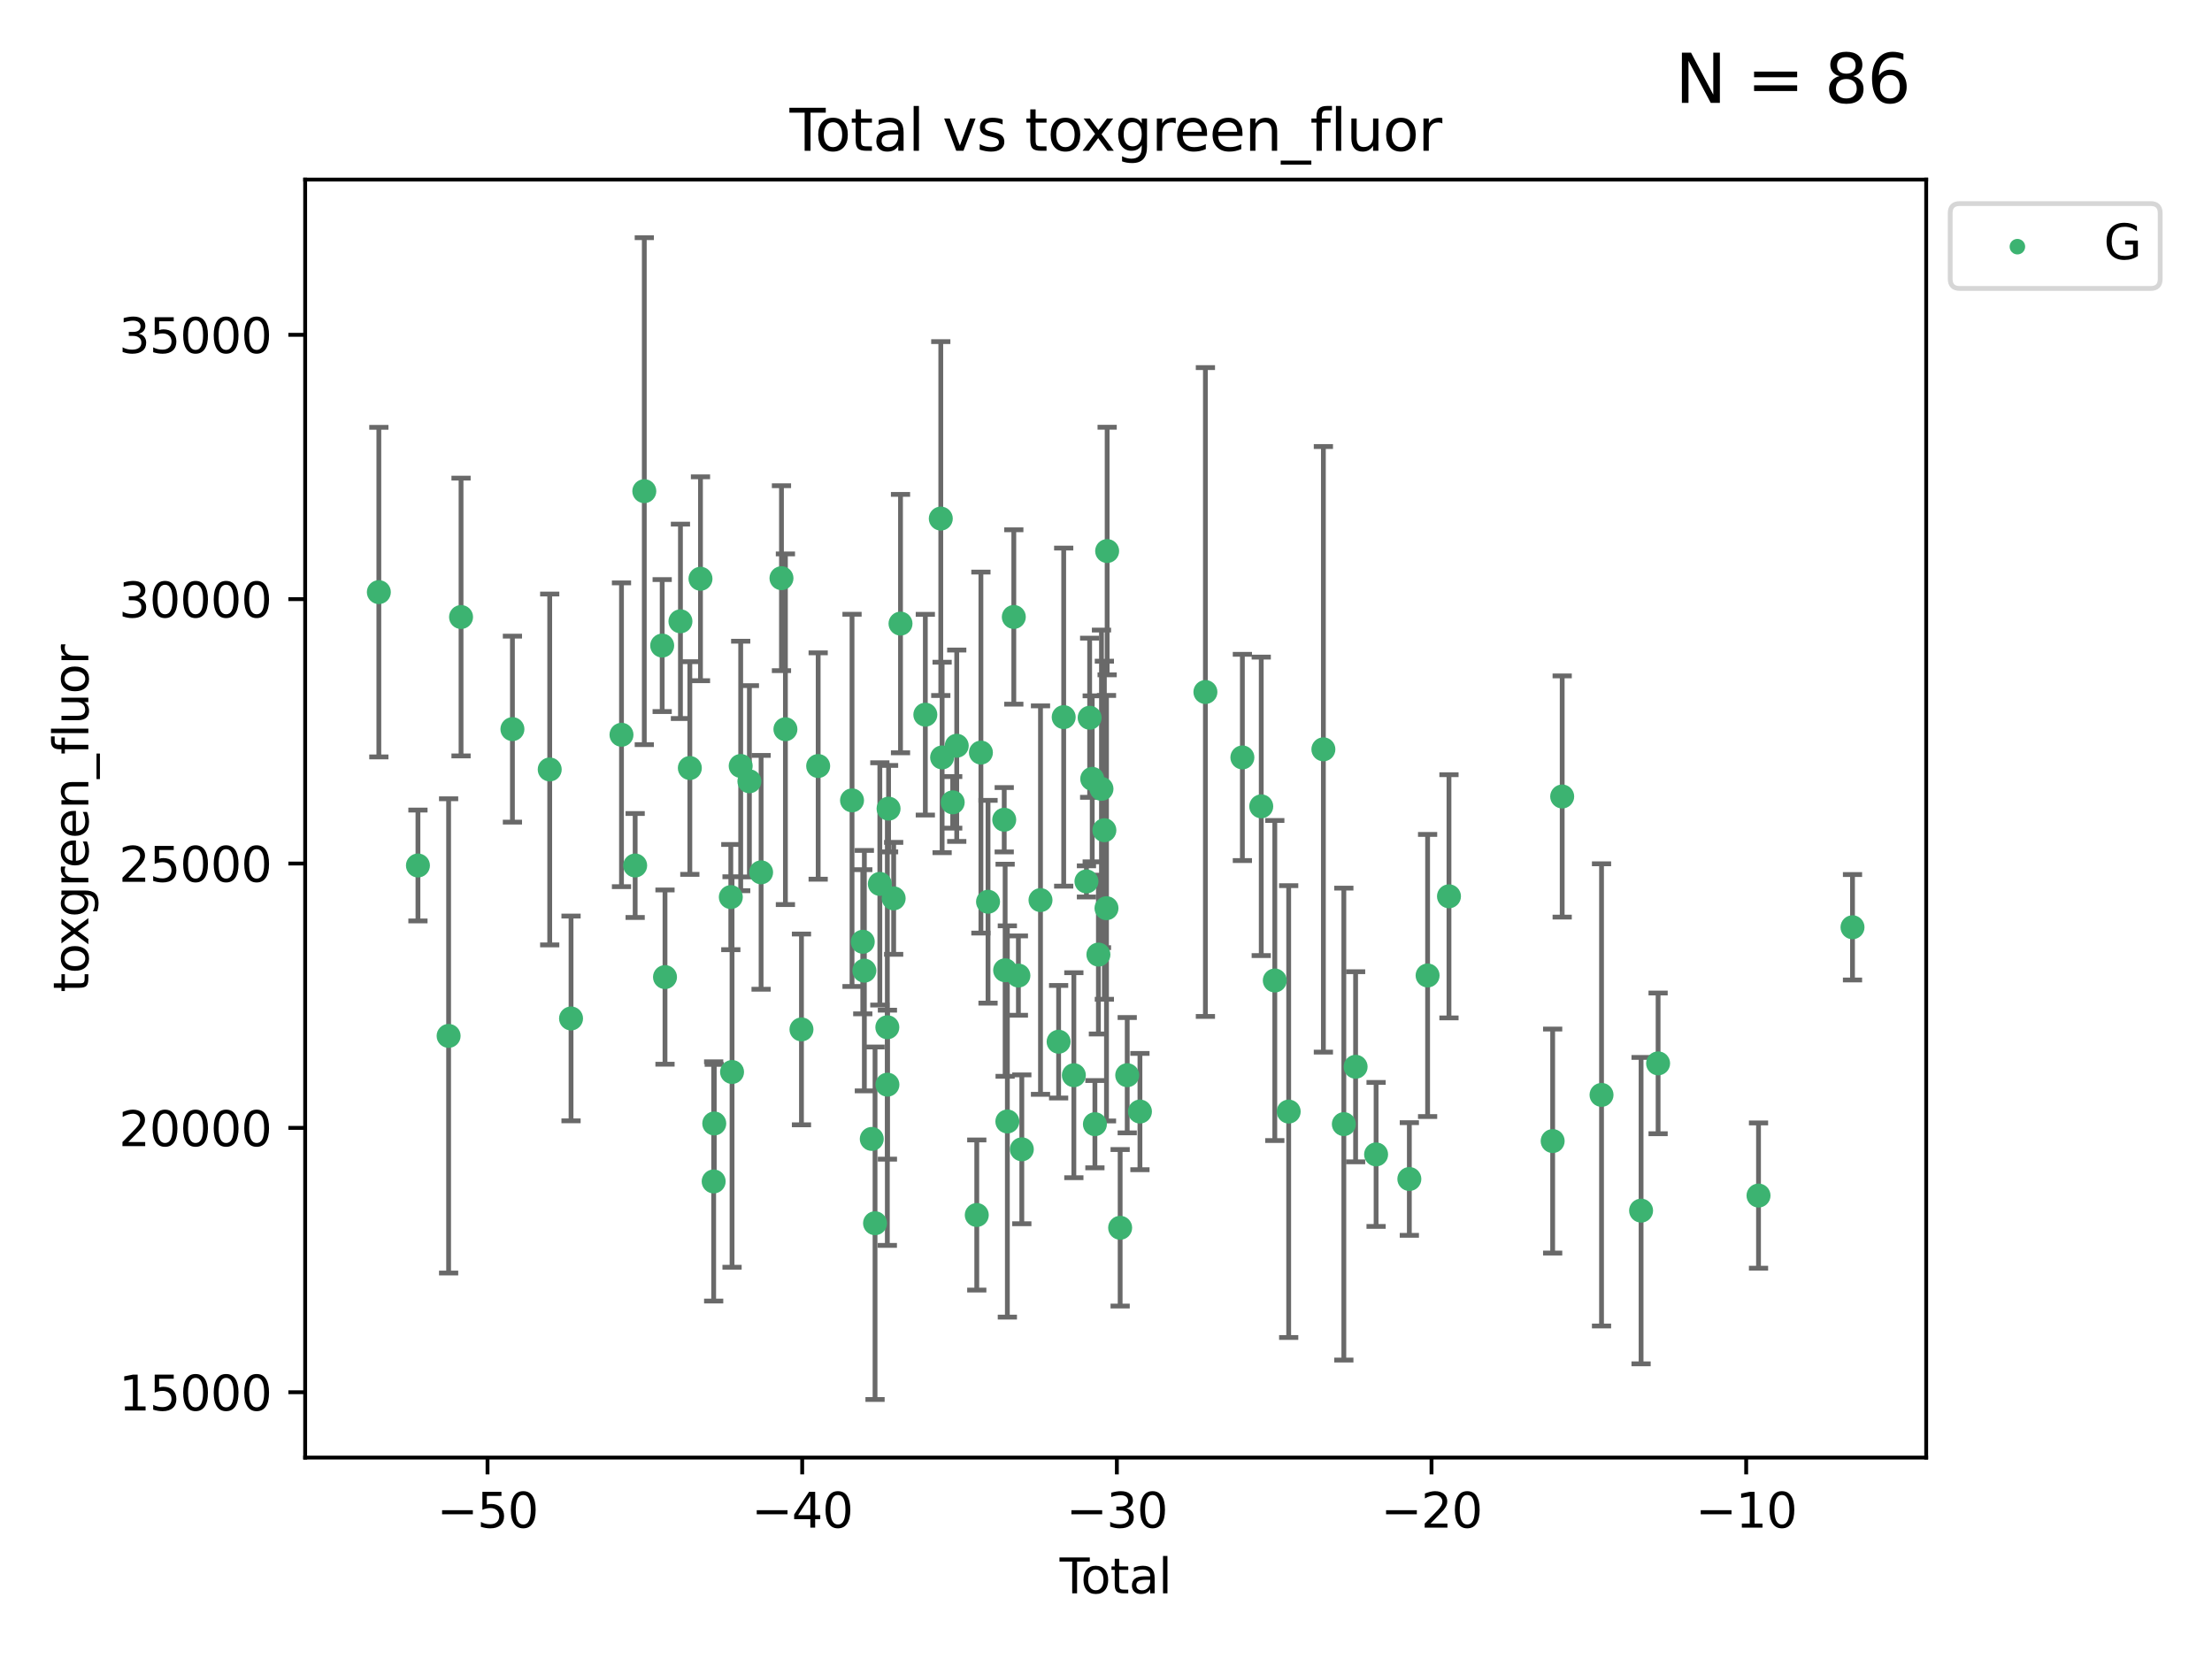 <?xml version="1.0" encoding="utf-8" standalone="no"?>
<!DOCTYPE svg PUBLIC "-//W3C//DTD SVG 1.1//EN"
  "http://www.w3.org/Graphics/SVG/1.1/DTD/svg11.dtd">
<svg xmlns:xlink="http://www.w3.org/1999/xlink" width="460.8pt" height="345.6pt" viewBox="0 0 460.8 345.6" xmlns="http://www.w3.org/2000/svg" version="1.1">
 <defs>
  <style type="text/css">*{stroke-linejoin: round; stroke-linecap: butt}</style>
 </defs>
 <g id="figure_1">
  <g id="patch_1">
   <path d="M 0 345.6 
L 460.8 345.6 
L 460.8 0 
L 0 0 
z
" style="fill: #ffffff"/>
  </g>
  <g id="axes_1">
   <g id="patch_2">
    <path d="M 63.571 303.64 
L 401.26 303.64 
L 401.26 37.411 
L 63.571 37.411 
z
" style="fill: #ffffff"/>
   </g>
   <g id="PathCollection_1">
    <defs>
     <path id="m3c86bcb65e" d="M 0 1.118 
C 0.297 1.118 0.581 1 0.791 0.791 
C 1 0.581 1.118 0.297 1.118 0 
C 1.118 -0.297 1 -0.581 0.791 -0.791 
C 0.581 -1 0.297 -1.118 0 -1.118 
C -0.297 -1.118 -0.581 -1 -0.791 -0.791 
C -1 -0.581 -1.118 -0.297 -1.118 0 
C -1.118 0.297 -1 0.581 -0.791 0.791 
C -0.581 1 -0.297 1.118 0 1.118 
z
" style="stroke: #3cb371"/>
    </defs>
    <g clip-path="url(#pc5cf24994a)">
     <use xlink:href="#m3c86bcb65e" x="78.921" y="123.35" style="fill: #3cb371; stroke: #3cb371"/>
     <use xlink:href="#m3c86bcb65e" x="87.065" y="180.296" style="fill: #3cb371; stroke: #3cb371"/>
     <use xlink:href="#m3c86bcb65e" x="93.455" y="215.796" style="fill: #3cb371; stroke: #3cb371"/>
     <use xlink:href="#m3c86bcb65e" x="96.045" y="128.535" style="fill: #3cb371; stroke: #3cb371"/>
     <use xlink:href="#m3c86bcb65e" x="106.747" y="151.889" style="fill: #3cb371; stroke: #3cb371"/>
     <use xlink:href="#m3c86bcb65e" x="114.516" y="160.294" style="fill: #3cb371; stroke: #3cb371"/>
     <use xlink:href="#m3c86bcb65e" x="118.958" y="212.162" style="fill: #3cb371; stroke: #3cb371"/>
     <use xlink:href="#m3c86bcb65e" x="129.468" y="153.064" style="fill: #3cb371; stroke: #3cb371"/>
     <use xlink:href="#m3c86bcb65e" x="132.316" y="180.299" style="fill: #3cb371; stroke: #3cb371"/>
     <use xlink:href="#m3c86bcb65e" x="134.219" y="102.317" style="fill: #3cb371; stroke: #3cb371"/>
     <use xlink:href="#m3c86bcb65e" x="137.945" y="134.484" style="fill: #3cb371; stroke: #3cb371"/>
     <use xlink:href="#m3c86bcb65e" x="138.532" y="203.545" style="fill: #3cb371; stroke: #3cb371"/>
     <use xlink:href="#m3c86bcb65e" x="141.749" y="129.432" style="fill: #3cb371; stroke: #3cb371"/>
     <use xlink:href="#m3c86bcb65e" x="143.706" y="159.992" style="fill: #3cb371; stroke: #3cb371"/>
     <use xlink:href="#m3c86bcb65e" x="145.924" y="120.567" style="fill: #3cb371; stroke: #3cb371"/>
     <use xlink:href="#m3c86bcb65e" x="148.671" y="246.113" style="fill: #3cb371; stroke: #3cb371"/>
     <use xlink:href="#m3c86bcb65e" x="148.792" y="234.04" style="fill: #3cb371; stroke: #3cb371"/>
     <use xlink:href="#m3c86bcb65e" x="152.242" y="186.879" style="fill: #3cb371; stroke: #3cb371"/>
     <use xlink:href="#m3c86bcb65e" x="152.499" y="223.316" style="fill: #3cb371; stroke: #3cb371"/>
     <use xlink:href="#m3c86bcb65e" x="154.301" y="159.564" style="fill: #3cb371; stroke: #3cb371"/>
     <use xlink:href="#m3c86bcb65e" x="156.114" y="162.757" style="fill: #3cb371; stroke: #3cb371"/>
     <use xlink:href="#m3c86bcb65e" x="158.551" y="181.722" style="fill: #3cb371; stroke: #3cb371"/>
     <use xlink:href="#m3c86bcb65e" x="162.795" y="120.447" style="fill: #3cb371; stroke: #3cb371"/>
     <use xlink:href="#m3c86bcb65e" x="163.617" y="151.911" style="fill: #3cb371; stroke: #3cb371"/>
     <use xlink:href="#m3c86bcb65e" x="166.961" y="214.445" style="fill: #3cb371; stroke: #3cb371"/>
     <use xlink:href="#m3c86bcb65e" x="170.44" y="159.576" style="fill: #3cb371; stroke: #3cb371"/>
     <use xlink:href="#m3c86bcb65e" x="177.494" y="166.732" style="fill: #3cb371; stroke: #3cb371"/>
     <use xlink:href="#m3c86bcb65e" x="179.731" y="196.185" style="fill: #3cb371; stroke: #3cb371"/>
     <use xlink:href="#m3c86bcb65e" x="180.062" y="202.206" style="fill: #3cb371; stroke: #3cb371"/>
     <use xlink:href="#m3c86bcb65e" x="181.607" y="237.257" style="fill: #3cb371; stroke: #3cb371"/>
     <use xlink:href="#m3c86bcb65e" x="182.287" y="254.822" style="fill: #3cb371; stroke: #3cb371"/>
     <use xlink:href="#m3c86bcb65e" x="183.287" y="184.134" style="fill: #3cb371; stroke: #3cb371"/>
     <use xlink:href="#m3c86bcb65e" x="184.849" y="214" style="fill: #3cb371; stroke: #3cb371"/>
     <use xlink:href="#m3c86bcb65e" x="184.866" y="225.956" style="fill: #3cb371; stroke: #3cb371"/>
     <use xlink:href="#m3c86bcb65e" x="185.106" y="168.459" style="fill: #3cb371; stroke: #3cb371"/>
     <use xlink:href="#m3c86bcb65e" x="186.165" y="187.145" style="fill: #3cb371; stroke: #3cb371"/>
     <use xlink:href="#m3c86bcb65e" x="187.593" y="129.907" style="fill: #3cb371; stroke: #3cb371"/>
     <use xlink:href="#m3c86bcb65e" x="192.764" y="148.882" style="fill: #3cb371; stroke: #3cb371"/>
     <use xlink:href="#m3c86bcb65e" x="195.983" y="108.028" style="fill: #3cb371; stroke: #3cb371"/>
     <use xlink:href="#m3c86bcb65e" x="196.26" y="157.788" style="fill: #3cb371; stroke: #3cb371"/>
     <use xlink:href="#m3c86bcb65e" x="198.465" y="167.144" style="fill: #3cb371; stroke: #3cb371"/>
     <use xlink:href="#m3c86bcb65e" x="199.306" y="155.35" style="fill: #3cb371; stroke: #3cb371"/>
     <use xlink:href="#m3c86bcb65e" x="203.479" y="253.107" style="fill: #3cb371; stroke: #3cb371"/>
     <use xlink:href="#m3c86bcb65e" x="204.342" y="156.775" style="fill: #3cb371; stroke: #3cb371"/>
     <use xlink:href="#m3c86bcb65e" x="205.825" y="187.85" style="fill: #3cb371; stroke: #3cb371"/>
     <use xlink:href="#m3c86bcb65e" x="209.199" y="170.764" style="fill: #3cb371; stroke: #3cb371"/>
     <use xlink:href="#m3c86bcb65e" x="209.388" y="202.125" style="fill: #3cb371; stroke: #3cb371"/>
     <use xlink:href="#m3c86bcb65e" x="209.851" y="233.624" style="fill: #3cb371; stroke: #3cb371"/>
     <use xlink:href="#m3c86bcb65e" x="211.195" y="128.523" style="fill: #3cb371; stroke: #3cb371"/>
     <use xlink:href="#m3c86bcb65e" x="212.15" y="203.228" style="fill: #3cb371; stroke: #3cb371"/>
     <use xlink:href="#m3c86bcb65e" x="212.864" y="239.421" style="fill: #3cb371; stroke: #3cb371"/>
     <use xlink:href="#m3c86bcb65e" x="216.755" y="187.506" style="fill: #3cb371; stroke: #3cb371"/>
     <use xlink:href="#m3c86bcb65e" x="220.531" y="217.011" style="fill: #3cb371; stroke: #3cb371"/>
     <use xlink:href="#m3c86bcb65e" x="221.588" y="149.39" style="fill: #3cb371; stroke: #3cb371"/>
     <use xlink:href="#m3c86bcb65e" x="223.704" y="223.987" style="fill: #3cb371; stroke: #3cb371"/>
     <use xlink:href="#m3c86bcb65e" x="226.327" y="183.616" style="fill: #3cb371; stroke: #3cb371"/>
     <use xlink:href="#m3c86bcb65e" x="226.995" y="149.518" style="fill: #3cb371; stroke: #3cb371"/>
     <use xlink:href="#m3c86bcb65e" x="227.53" y="162.247" style="fill: #3cb371; stroke: #3cb371"/>
     <use xlink:href="#m3c86bcb65e" x="228.089" y="234.188" style="fill: #3cb371; stroke: #3cb371"/>
     <use xlink:href="#m3c86bcb65e" x="228.818" y="198.857" style="fill: #3cb371; stroke: #3cb371"/>
     <use xlink:href="#m3c86bcb65e" x="229.457" y="164.334" style="fill: #3cb371; stroke: #3cb371"/>
     <use xlink:href="#m3c86bcb65e" x="230.06" y="172.949" style="fill: #3cb371; stroke: #3cb371"/>
     <use xlink:href="#m3c86bcb65e" x="230.502" y="189.194" style="fill: #3cb371; stroke: #3cb371"/>
     <use xlink:href="#m3c86bcb65e" x="230.639" y="114.792" style="fill: #3cb371; stroke: #3cb371"/>
     <use xlink:href="#m3c86bcb65e" x="233.347" y="255.771" style="fill: #3cb371; stroke: #3cb371"/>
     <use xlink:href="#m3c86bcb65e" x="234.821" y="223.984" style="fill: #3cb371; stroke: #3cb371"/>
     <use xlink:href="#m3c86bcb65e" x="237.471" y="231.556" style="fill: #3cb371; stroke: #3cb371"/>
     <use xlink:href="#m3c86bcb65e" x="251.108" y="144.16" style="fill: #3cb371; stroke: #3cb371"/>
     <use xlink:href="#m3c86bcb65e" x="258.81" y="157.787" style="fill: #3cb371; stroke: #3cb371"/>
     <use xlink:href="#m3c86bcb65e" x="262.74" y="167.977" style="fill: #3cb371; stroke: #3cb371"/>
     <use xlink:href="#m3c86bcb65e" x="265.564" y="204.255" style="fill: #3cb371; stroke: #3cb371"/>
     <use xlink:href="#m3c86bcb65e" x="268.458" y="231.562" style="fill: #3cb371; stroke: #3cb371"/>
     <use xlink:href="#m3c86bcb65e" x="275.685" y="156.098" style="fill: #3cb371; stroke: #3cb371"/>
     <use xlink:href="#m3c86bcb65e" x="279.946" y="234.172" style="fill: #3cb371; stroke: #3cb371"/>
     <use xlink:href="#m3c86bcb65e" x="282.398" y="222.227" style="fill: #3cb371; stroke: #3cb371"/>
     <use xlink:href="#m3c86bcb65e" x="286.665" y="240.487" style="fill: #3cb371; stroke: #3cb371"/>
     <use xlink:href="#m3c86bcb65e" x="293.592" y="245.607" style="fill: #3cb371; stroke: #3cb371"/>
     <use xlink:href="#m3c86bcb65e" x="297.396" y="203.208" style="fill: #3cb371; stroke: #3cb371"/>
     <use xlink:href="#m3c86bcb65e" x="301.848" y="186.717" style="fill: #3cb371; stroke: #3cb371"/>
     <use xlink:href="#m3c86bcb65e" x="323.448" y="237.703" style="fill: #3cb371; stroke: #3cb371"/>
     <use xlink:href="#m3c86bcb65e" x="325.432" y="165.925" style="fill: #3cb371; stroke: #3cb371"/>
     <use xlink:href="#m3c86bcb65e" x="333.628" y="228.086" style="fill: #3cb371; stroke: #3cb371"/>
     <use xlink:href="#m3c86bcb65e" x="341.867" y="252.196" style="fill: #3cb371; stroke: #3cb371"/>
     <use xlink:href="#m3c86bcb65e" x="345.413" y="221.519" style="fill: #3cb371; stroke: #3cb371"/>
     <use xlink:href="#m3c86bcb65e" x="366.331" y="249.056" style="fill: #3cb371; stroke: #3cb371"/>
     <use xlink:href="#m3c86bcb65e" x="385.911" y="193.165" style="fill: #3cb371; stroke: #3cb371"/>
    </g>
   </g>
   <g id="matplotlib.axis_1">
    <g id="xtick_1">
     <g id="line2d_1">
      <defs>
       <path id="md0e4be8c1a" d="M 0 0 
L 0 3.5 
" style="stroke: #000000; stroke-width: 0.8"/>
      </defs>
      <g>
       <use xlink:href="#md0e4be8c1a" x="101.562" y="303.64" style="stroke: #000000; stroke-width: 0.8"/>
      </g>
     </g>
     <g id="text_1">
      <!-- −50 -->
      <g transform="translate(91.009 318.238)scale(0.1 -0.1)">
       <defs>
        <path id="DejaVuSans-2212" d="M 678 2272 
L 4684 2272 
L 4684 1741 
L 678 1741 
L 678 2272 
z
" transform="scale(0.016)"/>
        <path id="DejaVuSans-35" d="M 691 4666 
L 3169 4666 
L 3169 4134 
L 1269 4134 
L 1269 2991 
Q 1406 3038 1543 3061 
Q 1681 3084 1819 3084 
Q 2600 3084 3056 2656 
Q 3513 2228 3513 1497 
Q 3513 744 3044 326 
Q 2575 -91 1722 -91 
Q 1428 -91 1123 -41 
Q 819 9 494 109 
L 494 744 
Q 775 591 1075 516 
Q 1375 441 1709 441 
Q 2250 441 2565 725 
Q 2881 1009 2881 1497 
Q 2881 1984 2565 2268 
Q 2250 2553 1709 2553 
Q 1456 2553 1204 2497 
Q 953 2441 691 2322 
L 691 4666 
z
" transform="scale(0.016)"/>
        <path id="DejaVuSans-30" d="M 2034 4250 
Q 1547 4250 1301 3770 
Q 1056 3291 1056 2328 
Q 1056 1369 1301 889 
Q 1547 409 2034 409 
Q 2525 409 2770 889 
Q 3016 1369 3016 2328 
Q 3016 3291 2770 3770 
Q 2525 4250 2034 4250 
z
M 2034 4750 
Q 2819 4750 3233 4129 
Q 3647 3509 3647 2328 
Q 3647 1150 3233 529 
Q 2819 -91 2034 -91 
Q 1250 -91 836 529 
Q 422 1150 422 2328 
Q 422 3509 836 4129 
Q 1250 4750 2034 4750 
z
" transform="scale(0.016)"/>
       </defs>
       <use xlink:href="#DejaVuSans-2212"/>
       <use xlink:href="#DejaVuSans-35" x="83.789"/>
       <use xlink:href="#DejaVuSans-30" x="147.412"/>
      </g>
     </g>
    </g>
    <g id="xtick_2">
     <g id="line2d_2">
      <g>
       <use xlink:href="#md0e4be8c1a" x="167.112" y="303.64" style="stroke: #000000; stroke-width: 0.8"/>
      </g>
     </g>
     <g id="text_2">
      <!-- −40 -->
      <g transform="translate(156.559 318.238)scale(0.1 -0.1)">
       <defs>
        <path id="DejaVuSans-34" d="M 2419 4116 
L 825 1625 
L 2419 1625 
L 2419 4116 
z
M 2253 4666 
L 3047 4666 
L 3047 1625 
L 3713 1625 
L 3713 1100 
L 3047 1100 
L 3047 0 
L 2419 0 
L 2419 1100 
L 313 1100 
L 313 1709 
L 2253 4666 
z
" transform="scale(0.016)"/>
       </defs>
       <use xlink:href="#DejaVuSans-2212"/>
       <use xlink:href="#DejaVuSans-34" x="83.789"/>
       <use xlink:href="#DejaVuSans-30" x="147.412"/>
      </g>
     </g>
    </g>
    <g id="xtick_3">
     <g id="line2d_3">
      <g>
       <use xlink:href="#md0e4be8c1a" x="232.662" y="303.64" style="stroke: #000000; stroke-width: 0.8"/>
      </g>
     </g>
     <g id="text_3">
      <!-- −30 -->
      <g transform="translate(222.109 318.238)scale(0.1 -0.1)">
       <defs>
        <path id="DejaVuSans-33" d="M 2597 2516 
Q 3050 2419 3304 2112 
Q 3559 1806 3559 1356 
Q 3559 666 3084 287 
Q 2609 -91 1734 -91 
Q 1441 -91 1130 -33 
Q 819 25 488 141 
L 488 750 
Q 750 597 1062 519 
Q 1375 441 1716 441 
Q 2309 441 2620 675 
Q 2931 909 2931 1356 
Q 2931 1769 2642 2001 
Q 2353 2234 1838 2234 
L 1294 2234 
L 1294 2753 
L 1863 2753 
Q 2328 2753 2575 2939 
Q 2822 3125 2822 3475 
Q 2822 3834 2567 4026 
Q 2313 4219 1838 4219 
Q 1578 4219 1281 4162 
Q 984 4106 628 3988 
L 628 4550 
Q 988 4650 1302 4700 
Q 1616 4750 1894 4750 
Q 2613 4750 3031 4423 
Q 3450 4097 3450 3541 
Q 3450 3153 3228 2886 
Q 3006 2619 2597 2516 
z
" transform="scale(0.016)"/>
       </defs>
       <use xlink:href="#DejaVuSans-2212"/>
       <use xlink:href="#DejaVuSans-33" x="83.789"/>
       <use xlink:href="#DejaVuSans-30" x="147.412"/>
      </g>
     </g>
    </g>
    <g id="xtick_4">
     <g id="line2d_4">
      <g>
       <use xlink:href="#md0e4be8c1a" x="298.212" y="303.64" style="stroke: #000000; stroke-width: 0.8"/>
      </g>
     </g>
     <g id="text_4">
      <!-- −20 -->
      <g transform="translate(287.659 318.238)scale(0.1 -0.1)">
       <defs>
        <path id="DejaVuSans-32" d="M 1228 531 
L 3431 531 
L 3431 0 
L 469 0 
L 469 531 
Q 828 903 1448 1529 
Q 2069 2156 2228 2338 
Q 2531 2678 2651 2914 
Q 2772 3150 2772 3378 
Q 2772 3750 2511 3984 
Q 2250 4219 1831 4219 
Q 1534 4219 1204 4116 
Q 875 4013 500 3803 
L 500 4441 
Q 881 4594 1212 4672 
Q 1544 4750 1819 4750 
Q 2544 4750 2975 4387 
Q 3406 4025 3406 3419 
Q 3406 3131 3298 2873 
Q 3191 2616 2906 2266 
Q 2828 2175 2409 1742 
Q 1991 1309 1228 531 
z
" transform="scale(0.016)"/>
       </defs>
       <use xlink:href="#DejaVuSans-2212"/>
       <use xlink:href="#DejaVuSans-32" x="83.789"/>
       <use xlink:href="#DejaVuSans-30" x="147.412"/>
      </g>
     </g>
    </g>
    <g id="xtick_5">
     <g id="line2d_5">
      <g>
       <use xlink:href="#md0e4be8c1a" x="363.761" y="303.64" style="stroke: #000000; stroke-width: 0.8"/>
      </g>
     </g>
     <g id="text_5">
      <!-- −10 -->
      <g transform="translate(353.209 318.238)scale(0.1 -0.1)">
       <defs>
        <path id="DejaVuSans-31" d="M 794 531 
L 1825 531 
L 1825 4091 
L 703 3866 
L 703 4441 
L 1819 4666 
L 2450 4666 
L 2450 531 
L 3481 531 
L 3481 0 
L 794 0 
L 794 531 
z
" transform="scale(0.016)"/>
       </defs>
       <use xlink:href="#DejaVuSans-2212"/>
       <use xlink:href="#DejaVuSans-31" x="83.789"/>
       <use xlink:href="#DejaVuSans-30" x="147.412"/>
      </g>
     </g>
    </g>
    <g id="text_6">
     <!-- Total -->
     <g transform="translate(220.739 331.917)scale(0.1 -0.1)">
      <defs>
       <path id="DejaVuSans-54" d="M -19 4666 
L 3928 4666 
L 3928 4134 
L 2272 4134 
L 2272 0 
L 1638 0 
L 1638 4134 
L -19 4134 
L -19 4666 
z
" transform="scale(0.016)"/>
       <path id="DejaVuSans-6f" d="M 1959 3097 
Q 1497 3097 1228 2736 
Q 959 2375 959 1747 
Q 959 1119 1226 758 
Q 1494 397 1959 397 
Q 2419 397 2687 759 
Q 2956 1122 2956 1747 
Q 2956 2369 2687 2733 
Q 2419 3097 1959 3097 
z
M 1959 3584 
Q 2709 3584 3137 3096 
Q 3566 2609 3566 1747 
Q 3566 888 3137 398 
Q 2709 -91 1959 -91 
Q 1206 -91 779 398 
Q 353 888 353 1747 
Q 353 2609 779 3096 
Q 1206 3584 1959 3584 
z
" transform="scale(0.016)"/>
       <path id="DejaVuSans-74" d="M 1172 4494 
L 1172 3500 
L 2356 3500 
L 2356 3053 
L 1172 3053 
L 1172 1153 
Q 1172 725 1289 603 
Q 1406 481 1766 481 
L 2356 481 
L 2356 0 
L 1766 0 
Q 1100 0 847 248 
Q 594 497 594 1153 
L 594 3053 
L 172 3053 
L 172 3500 
L 594 3500 
L 594 4494 
L 1172 4494 
z
" transform="scale(0.016)"/>
       <path id="DejaVuSans-61" d="M 2194 1759 
Q 1497 1759 1228 1600 
Q 959 1441 959 1056 
Q 959 750 1161 570 
Q 1363 391 1709 391 
Q 2188 391 2477 730 
Q 2766 1069 2766 1631 
L 2766 1759 
L 2194 1759 
z
M 3341 1997 
L 3341 0 
L 2766 0 
L 2766 531 
Q 2569 213 2275 61 
Q 1981 -91 1556 -91 
Q 1019 -91 701 211 
Q 384 513 384 1019 
Q 384 1609 779 1909 
Q 1175 2209 1959 2209 
L 2766 2209 
L 2766 2266 
Q 2766 2663 2505 2880 
Q 2244 3097 1772 3097 
Q 1472 3097 1187 3025 
Q 903 2953 641 2809 
L 641 3341 
Q 956 3463 1253 3523 
Q 1550 3584 1831 3584 
Q 2591 3584 2966 3190 
Q 3341 2797 3341 1997 
z
" transform="scale(0.016)"/>
       <path id="DejaVuSans-6c" d="M 603 4863 
L 1178 4863 
L 1178 0 
L 603 0 
L 603 4863 
z
" transform="scale(0.016)"/>
      </defs>
      <use xlink:href="#DejaVuSans-54"/>
      <use xlink:href="#DejaVuSans-6f" x="44.084"/>
      <use xlink:href="#DejaVuSans-74" x="105.266"/>
      <use xlink:href="#DejaVuSans-61" x="144.475"/>
      <use xlink:href="#DejaVuSans-6c" x="205.754"/>
     </g>
    </g>
   </g>
   <g id="matplotlib.axis_2">
    <g id="ytick_1">
     <g id="line2d_6">
      <defs>
       <path id="m75d8e9e70e" d="M 0 0 
L -3.5 0 
" style="stroke: #000000; stroke-width: 0.8"/>
      </defs>
      <g>
       <use xlink:href="#m75d8e9e70e" x="63.571" y="290.031" style="stroke: #000000; stroke-width: 0.8"/>
      </g>
     </g>
     <g id="text_7">
      <!-- 15000 -->
      <g transform="translate(24.759 293.831)scale(0.1 -0.1)">
       <use xlink:href="#DejaVuSans-31"/>
       <use xlink:href="#DejaVuSans-35" x="63.623"/>
       <use xlink:href="#DejaVuSans-30" x="127.246"/>
       <use xlink:href="#DejaVuSans-30" x="190.869"/>
       <use xlink:href="#DejaVuSans-30" x="254.492"/>
      </g>
     </g>
    </g>
    <g id="ytick_2">
     <g id="line2d_7">
      <g>
       <use xlink:href="#m75d8e9e70e" x="63.571" y="234.96" style="stroke: #000000; stroke-width: 0.8"/>
      </g>
     </g>
     <g id="text_8">
      <!-- 20000 -->
      <g transform="translate(24.759 238.76)scale(0.1 -0.1)">
       <use xlink:href="#DejaVuSans-32"/>
       <use xlink:href="#DejaVuSans-30" x="63.623"/>
       <use xlink:href="#DejaVuSans-30" x="127.246"/>
       <use xlink:href="#DejaVuSans-30" x="190.869"/>
       <use xlink:href="#DejaVuSans-30" x="254.492"/>
      </g>
     </g>
    </g>
    <g id="ytick_3">
     <g id="line2d_8">
      <g>
       <use xlink:href="#m75d8e9e70e" x="63.571" y="179.889" style="stroke: #000000; stroke-width: 0.8"/>
      </g>
     </g>
     <g id="text_9">
      <!-- 25000 -->
      <g transform="translate(24.759 183.688)scale(0.1 -0.1)">
       <use xlink:href="#DejaVuSans-32"/>
       <use xlink:href="#DejaVuSans-35" x="63.623"/>
       <use xlink:href="#DejaVuSans-30" x="127.246"/>
       <use xlink:href="#DejaVuSans-30" x="190.869"/>
       <use xlink:href="#DejaVuSans-30" x="254.492"/>
      </g>
     </g>
    </g>
    <g id="ytick_4">
     <g id="line2d_9">
      <g>
       <use xlink:href="#m75d8e9e70e" x="63.571" y="124.818" style="stroke: #000000; stroke-width: 0.8"/>
      </g>
     </g>
     <g id="text_10">
      <!-- 30000 -->
      <g transform="translate(24.759 128.617)scale(0.1 -0.1)">
       <use xlink:href="#DejaVuSans-33"/>
       <use xlink:href="#DejaVuSans-30" x="63.623"/>
       <use xlink:href="#DejaVuSans-30" x="127.246"/>
       <use xlink:href="#DejaVuSans-30" x="190.869"/>
       <use xlink:href="#DejaVuSans-30" x="254.492"/>
      </g>
     </g>
    </g>
    <g id="ytick_5">
     <g id="line2d_10">
      <g>
       <use xlink:href="#m75d8e9e70e" x="63.571" y="69.747" style="stroke: #000000; stroke-width: 0.8"/>
      </g>
     </g>
     <g id="text_11">
      <!-- 35000 -->
      <g transform="translate(24.759 73.546)scale(0.1 -0.1)">
       <use xlink:href="#DejaVuSans-33"/>
       <use xlink:href="#DejaVuSans-35" x="63.623"/>
       <use xlink:href="#DejaVuSans-30" x="127.246"/>
       <use xlink:href="#DejaVuSans-30" x="190.869"/>
       <use xlink:href="#DejaVuSans-30" x="254.492"/>
      </g>
     </g>
    </g>
    <g id="text_12">
     <!-- toxgreen_fluor -->
     <g transform="translate(18.401 206.72)rotate(-90)scale(0.1 -0.1)">
      <defs>
       <path id="DejaVuSans-78" d="M 3513 3500 
L 2247 1797 
L 3578 0 
L 2900 0 
L 1881 1375 
L 863 0 
L 184 0 
L 1544 1831 
L 300 3500 
L 978 3500 
L 1906 2253 
L 2834 3500 
L 3513 3500 
z
" transform="scale(0.016)"/>
       <path id="DejaVuSans-67" d="M 2906 1791 
Q 2906 2416 2648 2759 
Q 2391 3103 1925 3103 
Q 1463 3103 1205 2759 
Q 947 2416 947 1791 
Q 947 1169 1205 825 
Q 1463 481 1925 481 
Q 2391 481 2648 825 
Q 2906 1169 2906 1791 
z
M 3481 434 
Q 3481 -459 3084 -895 
Q 2688 -1331 1869 -1331 
Q 1566 -1331 1297 -1286 
Q 1028 -1241 775 -1147 
L 775 -588 
Q 1028 -725 1275 -790 
Q 1522 -856 1778 -856 
Q 2344 -856 2625 -561 
Q 2906 -266 2906 331 
L 2906 616 
Q 2728 306 2450 153 
Q 2172 0 1784 0 
Q 1141 0 747 490 
Q 353 981 353 1791 
Q 353 2603 747 3093 
Q 1141 3584 1784 3584 
Q 2172 3584 2450 3431 
Q 2728 3278 2906 2969 
L 2906 3500 
L 3481 3500 
L 3481 434 
z
" transform="scale(0.016)"/>
       <path id="DejaVuSans-72" d="M 2631 2963 
Q 2534 3019 2420 3045 
Q 2306 3072 2169 3072 
Q 1681 3072 1420 2755 
Q 1159 2438 1159 1844 
L 1159 0 
L 581 0 
L 581 3500 
L 1159 3500 
L 1159 2956 
Q 1341 3275 1631 3429 
Q 1922 3584 2338 3584 
Q 2397 3584 2469 3576 
Q 2541 3569 2628 3553 
L 2631 2963 
z
" transform="scale(0.016)"/>
       <path id="DejaVuSans-65" d="M 3597 1894 
L 3597 1613 
L 953 1613 
Q 991 1019 1311 708 
Q 1631 397 2203 397 
Q 2534 397 2845 478 
Q 3156 559 3463 722 
L 3463 178 
Q 3153 47 2828 -22 
Q 2503 -91 2169 -91 
Q 1331 -91 842 396 
Q 353 884 353 1716 
Q 353 2575 817 3079 
Q 1281 3584 2069 3584 
Q 2775 3584 3186 3129 
Q 3597 2675 3597 1894 
z
M 3022 2063 
Q 3016 2534 2758 2815 
Q 2500 3097 2075 3097 
Q 1594 3097 1305 2825 
Q 1016 2553 972 2059 
L 3022 2063 
z
" transform="scale(0.016)"/>
       <path id="DejaVuSans-6e" d="M 3513 2113 
L 3513 0 
L 2938 0 
L 2938 2094 
Q 2938 2591 2744 2837 
Q 2550 3084 2163 3084 
Q 1697 3084 1428 2787 
Q 1159 2491 1159 1978 
L 1159 0 
L 581 0 
L 581 3500 
L 1159 3500 
L 1159 2956 
Q 1366 3272 1645 3428 
Q 1925 3584 2291 3584 
Q 2894 3584 3203 3211 
Q 3513 2838 3513 2113 
z
" transform="scale(0.016)"/>
       <path id="DejaVuSans-5f" d="M 3263 -1063 
L 3263 -1509 
L -63 -1509 
L -63 -1063 
L 3263 -1063 
z
" transform="scale(0.016)"/>
       <path id="DejaVuSans-66" d="M 2375 4863 
L 2375 4384 
L 1825 4384 
Q 1516 4384 1395 4259 
Q 1275 4134 1275 3809 
L 1275 3500 
L 2222 3500 
L 2222 3053 
L 1275 3053 
L 1275 0 
L 697 0 
L 697 3053 
L 147 3053 
L 147 3500 
L 697 3500 
L 697 3744 
Q 697 4328 969 4595 
Q 1241 4863 1831 4863 
L 2375 4863 
z
" transform="scale(0.016)"/>
       <path id="DejaVuSans-75" d="M 544 1381 
L 544 3500 
L 1119 3500 
L 1119 1403 
Q 1119 906 1312 657 
Q 1506 409 1894 409 
Q 2359 409 2629 706 
Q 2900 1003 2900 1516 
L 2900 3500 
L 3475 3500 
L 3475 0 
L 2900 0 
L 2900 538 
Q 2691 219 2414 64 
Q 2138 -91 1772 -91 
Q 1169 -91 856 284 
Q 544 659 544 1381 
z
M 1991 3584 
L 1991 3584 
z
" transform="scale(0.016)"/>
      </defs>
      <use xlink:href="#DejaVuSans-74"/>
      <use xlink:href="#DejaVuSans-6f" x="39.209"/>
      <use xlink:href="#DejaVuSans-78" x="97.266"/>
      <use xlink:href="#DejaVuSans-67" x="156.445"/>
      <use xlink:href="#DejaVuSans-72" x="219.922"/>
      <use xlink:href="#DejaVuSans-65" x="258.785"/>
      <use xlink:href="#DejaVuSans-65" x="320.309"/>
      <use xlink:href="#DejaVuSans-6e" x="381.832"/>
      <use xlink:href="#DejaVuSans-5f" x="445.211"/>
      <use xlink:href="#DejaVuSans-66" x="495.211"/>
      <use xlink:href="#DejaVuSans-6c" x="530.416"/>
      <use xlink:href="#DejaVuSans-75" x="558.199"/>
      <use xlink:href="#DejaVuSans-6f" x="621.578"/>
      <use xlink:href="#DejaVuSans-72" x="682.76"/>
     </g>
    </g>
   </g>
   <g id="LineCollection_1">
    <path d="M 78.921 157.68 
L 78.921 89.019 
" clip-path="url(#pc5cf24994a)" style="fill: none; stroke: #696969"/>
    <path d="M 87.065 191.843 
L 87.065 168.75 
" clip-path="url(#pc5cf24994a)" style="fill: none; stroke: #696969"/>
    <path d="M 93.455 265.192 
L 93.455 166.4 
" clip-path="url(#pc5cf24994a)" style="fill: none; stroke: #696969"/>
    <path d="M 96.045 157.472 
L 96.045 99.598 
" clip-path="url(#pc5cf24994a)" style="fill: none; stroke: #696969"/>
    <path d="M 106.747 171.26 
L 106.747 132.518 
" clip-path="url(#pc5cf24994a)" style="fill: none; stroke: #696969"/>
    <path d="M 114.516 196.842 
L 114.516 123.745 
" clip-path="url(#pc5cf24994a)" style="fill: none; stroke: #696969"/>
    <path d="M 118.958 233.492 
L 118.958 190.832 
" clip-path="url(#pc5cf24994a)" style="fill: none; stroke: #696969"/>
    <path d="M 129.468 184.709 
L 129.468 121.42 
" clip-path="url(#pc5cf24994a)" style="fill: none; stroke: #696969"/>
    <path d="M 132.316 191.126 
L 132.316 169.471 
" clip-path="url(#pc5cf24994a)" style="fill: none; stroke: #696969"/>
    <path d="M 134.219 155.121 
L 134.219 49.513 
" clip-path="url(#pc5cf24994a)" style="fill: none; stroke: #696969"/>
    <path d="M 137.945 148.231 
L 137.945 120.737 
" clip-path="url(#pc5cf24994a)" style="fill: none; stroke: #696969"/>
    <path d="M 138.532 221.695 
L 138.532 185.396 
" clip-path="url(#pc5cf24994a)" style="fill: none; stroke: #696969"/>
    <path d="M 141.749 149.68 
L 141.749 109.185 
" clip-path="url(#pc5cf24994a)" style="fill: none; stroke: #696969"/>
    <path d="M 143.706 182.145 
L 143.706 137.839 
" clip-path="url(#pc5cf24994a)" style="fill: none; stroke: #696969"/>
    <path d="M 145.924 141.804 
L 145.924 99.331 
" clip-path="url(#pc5cf24994a)" style="fill: none; stroke: #696969"/>
    <path d="M 148.671 271.033 
L 148.671 221.193 
" clip-path="url(#pc5cf24994a)" style="fill: none; stroke: #696969"/>
    <path d="M 148.792 246.348 
L 148.792 221.732 
" clip-path="url(#pc5cf24994a)" style="fill: none; stroke: #696969"/>
    <path d="M 152.242 197.836 
L 152.242 175.922 
" clip-path="url(#pc5cf24994a)" style="fill: none; stroke: #696969"/>
    <path d="M 152.499 263.991 
L 152.499 182.64 
" clip-path="url(#pc5cf24994a)" style="fill: none; stroke: #696969"/>
    <path d="M 154.301 185.55 
L 154.301 133.579 
" clip-path="url(#pc5cf24994a)" style="fill: none; stroke: #696969"/>
    <path d="M 156.114 182.682 
L 156.114 142.833 
" clip-path="url(#pc5cf24994a)" style="fill: none; stroke: #696969"/>
    <path d="M 158.551 206.08 
L 158.551 157.364 
" clip-path="url(#pc5cf24994a)" style="fill: none; stroke: #696969"/>
    <path d="M 162.795 139.707 
L 162.795 101.188 
" clip-path="url(#pc5cf24994a)" style="fill: none; stroke: #696969"/>
    <path d="M 163.617 188.435 
L 163.617 115.387 
" clip-path="url(#pc5cf24994a)" style="fill: none; stroke: #696969"/>
    <path d="M 166.961 234.318 
L 166.961 194.571 
" clip-path="url(#pc5cf24994a)" style="fill: none; stroke: #696969"/>
    <path d="M 170.44 183.153 
L 170.44 135.998 
" clip-path="url(#pc5cf24994a)" style="fill: none; stroke: #696969"/>
    <path d="M 177.494 205.5 
L 177.494 127.964 
" clip-path="url(#pc5cf24994a)" style="fill: none; stroke: #696969"/>
    <path d="M 179.731 211.2 
L 179.731 181.17 
" clip-path="url(#pc5cf24994a)" style="fill: none; stroke: #696969"/>
    <path d="M 180.062 227.246 
L 180.062 177.166 
" clip-path="url(#pc5cf24994a)" style="fill: none; stroke: #696969"/>
    <path d="M 181.607 238.009 
L 181.607 236.505 
" clip-path="url(#pc5cf24994a)" style="fill: none; stroke: #696969"/>
    <path d="M 182.287 291.539 
L 182.287 218.105 
" clip-path="url(#pc5cf24994a)" style="fill: none; stroke: #696969"/>
    <path d="M 183.287 209.371 
L 183.287 158.897 
" clip-path="url(#pc5cf24994a)" style="fill: none; stroke: #696969"/>
    <path d="M 184.849 259.438 
L 184.849 168.563 
" clip-path="url(#pc5cf24994a)" style="fill: none; stroke: #696969"/>
    <path d="M 184.866 241.473 
L 184.866 210.439 
" clip-path="url(#pc5cf24994a)" style="fill: none; stroke: #696969"/>
    <path d="M 185.106 177.464 
L 185.106 159.455 
" clip-path="url(#pc5cf24994a)" style="fill: none; stroke: #696969"/>
    <path d="M 186.165 198.805 
L 186.165 175.486 
" clip-path="url(#pc5cf24994a)" style="fill: none; stroke: #696969"/>
    <path d="M 187.593 156.821 
L 187.593 102.993 
" clip-path="url(#pc5cf24994a)" style="fill: none; stroke: #696969"/>
    <path d="M 192.764 169.786 
L 192.764 127.978 
" clip-path="url(#pc5cf24994a)" style="fill: none; stroke: #696969"/>
    <path d="M 195.983 144.886 
L 195.983 71.169 
" clip-path="url(#pc5cf24994a)" style="fill: none; stroke: #696969"/>
    <path d="M 196.26 177.624 
L 196.26 137.952 
" clip-path="url(#pc5cf24994a)" style="fill: none; stroke: #696969"/>
    <path d="M 198.465 172.516 
L 198.465 161.773 
" clip-path="url(#pc5cf24994a)" style="fill: none; stroke: #696969"/>
    <path d="M 199.306 175.285 
L 199.306 135.415 
" clip-path="url(#pc5cf24994a)" style="fill: none; stroke: #696969"/>
    <path d="M 203.479 268.742 
L 203.479 237.472 
" clip-path="url(#pc5cf24994a)" style="fill: none; stroke: #696969"/>
    <path d="M 204.342 194.375 
L 204.342 119.176 
" clip-path="url(#pc5cf24994a)" style="fill: none; stroke: #696969"/>
    <path d="M 205.825 208.97 
L 205.825 166.73 
" clip-path="url(#pc5cf24994a)" style="fill: none; stroke: #696969"/>
    <path d="M 209.199 177.466 
L 209.199 164.062 
" clip-path="url(#pc5cf24994a)" style="fill: none; stroke: #696969"/>
    <path d="M 209.388 224.217 
L 209.388 180.033 
" clip-path="url(#pc5cf24994a)" style="fill: none; stroke: #696969"/>
    <path d="M 209.851 274.38 
L 209.851 192.868 
" clip-path="url(#pc5cf24994a)" style="fill: none; stroke: #696969"/>
    <path d="M 211.195 146.685 
L 211.195 110.361 
" clip-path="url(#pc5cf24994a)" style="fill: none; stroke: #696969"/>
    <path d="M 212.15 211.493 
L 212.15 194.964 
" clip-path="url(#pc5cf24994a)" style="fill: none; stroke: #696969"/>
    <path d="M 212.864 254.926 
L 212.864 223.916 
" clip-path="url(#pc5cf24994a)" style="fill: none; stroke: #696969"/>
    <path d="M 216.755 227.968 
L 216.755 147.045 
" clip-path="url(#pc5cf24994a)" style="fill: none; stroke: #696969"/>
    <path d="M 220.531 228.731 
L 220.531 205.291 
" clip-path="url(#pc5cf24994a)" style="fill: none; stroke: #696969"/>
    <path d="M 221.588 184.604 
L 221.588 114.177 
" clip-path="url(#pc5cf24994a)" style="fill: none; stroke: #696969"/>
    <path d="M 223.704 245.339 
L 223.704 202.634 
" clip-path="url(#pc5cf24994a)" style="fill: none; stroke: #696969"/>
    <path d="M 226.327 186.861 
L 226.327 180.371 
" clip-path="url(#pc5cf24994a)" style="fill: none; stroke: #696969"/>
    <path d="M 226.995 166.097 
L 226.995 132.938 
" clip-path="url(#pc5cf24994a)" style="fill: none; stroke: #696969"/>
    <path d="M 227.53 179.539 
L 227.53 144.956 
" clip-path="url(#pc5cf24994a)" style="fill: none; stroke: #696969"/>
    <path d="M 228.089 243.279 
L 228.089 225.096 
" clip-path="url(#pc5cf24994a)" style="fill: none; stroke: #696969"/>
    <path d="M 228.818 215.395 
L 228.818 182.318 
" clip-path="url(#pc5cf24994a)" style="fill: none; stroke: #696969"/>
    <path d="M 229.457 197.417 
L 229.457 131.25 
" clip-path="url(#pc5cf24994a)" style="fill: none; stroke: #696969"/>
    <path d="M 230.06 208.163 
L 230.06 137.735 
" clip-path="url(#pc5cf24994a)" style="fill: none; stroke: #696969"/>
    <path d="M 230.502 233.513 
L 230.502 144.875 
" clip-path="url(#pc5cf24994a)" style="fill: none; stroke: #696969"/>
    <path d="M 230.639 140.582 
L 230.639 89.002 
" clip-path="url(#pc5cf24994a)" style="fill: none; stroke: #696969"/>
    <path d="M 233.347 272.073 
L 233.347 239.469 
" clip-path="url(#pc5cf24994a)" style="fill: none; stroke: #696969"/>
    <path d="M 234.821 236.001 
L 234.821 211.967 
" clip-path="url(#pc5cf24994a)" style="fill: none; stroke: #696969"/>
    <path d="M 237.471 243.67 
L 237.471 219.443 
" clip-path="url(#pc5cf24994a)" style="fill: none; stroke: #696969"/>
    <path d="M 251.108 211.74 
L 251.108 76.581 
" clip-path="url(#pc5cf24994a)" style="fill: none; stroke: #696969"/>
    <path d="M 258.81 179.268 
L 258.81 136.305 
" clip-path="url(#pc5cf24994a)" style="fill: none; stroke: #696969"/>
    <path d="M 262.74 199.064 
L 262.74 136.889 
" clip-path="url(#pc5cf24994a)" style="fill: none; stroke: #696969"/>
    <path d="M 265.564 237.594 
L 265.564 170.917 
" clip-path="url(#pc5cf24994a)" style="fill: none; stroke: #696969"/>
    <path d="M 268.458 278.624 
L 268.458 184.5 
" clip-path="url(#pc5cf24994a)" style="fill: none; stroke: #696969"/>
    <path d="M 275.685 219.178 
L 275.685 93.018 
" clip-path="url(#pc5cf24994a)" style="fill: none; stroke: #696969"/>
    <path d="M 279.946 283.325 
L 279.946 185.018 
" clip-path="url(#pc5cf24994a)" style="fill: none; stroke: #696969"/>
    <path d="M 282.398 242.029 
L 282.398 202.425 
" clip-path="url(#pc5cf24994a)" style="fill: none; stroke: #696969"/>
    <path d="M 286.665 255.483 
L 286.665 225.491 
" clip-path="url(#pc5cf24994a)" style="fill: none; stroke: #696969"/>
    <path d="M 293.592 257.344 
L 293.592 233.871 
" clip-path="url(#pc5cf24994a)" style="fill: none; stroke: #696969"/>
    <path d="M 297.396 232.59 
L 297.396 173.825 
" clip-path="url(#pc5cf24994a)" style="fill: none; stroke: #696969"/>
    <path d="M 301.848 212.05 
L 301.848 161.383 
" clip-path="url(#pc5cf24994a)" style="fill: none; stroke: #696969"/>
    <path d="M 323.448 261.033 
L 323.448 214.374 
" clip-path="url(#pc5cf24994a)" style="fill: none; stroke: #696969"/>
    <path d="M 325.432 191.046 
L 325.432 140.804 
" clip-path="url(#pc5cf24994a)" style="fill: none; stroke: #696969"/>
    <path d="M 333.628 276.225 
L 333.628 179.947 
" clip-path="url(#pc5cf24994a)" style="fill: none; stroke: #696969"/>
    <path d="M 341.867 284.11 
L 341.867 220.282 
" clip-path="url(#pc5cf24994a)" style="fill: none; stroke: #696969"/>
    <path d="M 345.413 236.175 
L 345.413 206.862 
" clip-path="url(#pc5cf24994a)" style="fill: none; stroke: #696969"/>
    <path d="M 366.331 264.185 
L 366.331 233.927 
" clip-path="url(#pc5cf24994a)" style="fill: none; stroke: #696969"/>
    <path d="M 385.911 204.145 
L 385.911 182.184 
" clip-path="url(#pc5cf24994a)" style="fill: none; stroke: #696969"/>
   </g>
   <g id="line2d_11">
    <defs>
     <path id="mb26bf5b872" d="M 2 0 
L -2 -0 
" style="stroke: #696969"/>
    </defs>
    <g clip-path="url(#pc5cf24994a)">
     <use xlink:href="#mb26bf5b872" x="78.921" y="157.68" style="fill: #696969; stroke: #696969"/>
     <use xlink:href="#mb26bf5b872" x="87.065" y="191.843" style="fill: #696969; stroke: #696969"/>
     <use xlink:href="#mb26bf5b872" x="93.455" y="265.192" style="fill: #696969; stroke: #696969"/>
     <use xlink:href="#mb26bf5b872" x="96.045" y="157.472" style="fill: #696969; stroke: #696969"/>
     <use xlink:href="#mb26bf5b872" x="106.747" y="171.26" style="fill: #696969; stroke: #696969"/>
     <use xlink:href="#mb26bf5b872" x="114.516" y="196.842" style="fill: #696969; stroke: #696969"/>
     <use xlink:href="#mb26bf5b872" x="118.958" y="233.492" style="fill: #696969; stroke: #696969"/>
     <use xlink:href="#mb26bf5b872" x="129.468" y="184.709" style="fill: #696969; stroke: #696969"/>
     <use xlink:href="#mb26bf5b872" x="132.316" y="191.126" style="fill: #696969; stroke: #696969"/>
     <use xlink:href="#mb26bf5b872" x="134.219" y="155.121" style="fill: #696969; stroke: #696969"/>
     <use xlink:href="#mb26bf5b872" x="137.945" y="148.231" style="fill: #696969; stroke: #696969"/>
     <use xlink:href="#mb26bf5b872" x="138.532" y="221.695" style="fill: #696969; stroke: #696969"/>
     <use xlink:href="#mb26bf5b872" x="141.749" y="149.68" style="fill: #696969; stroke: #696969"/>
     <use xlink:href="#mb26bf5b872" x="143.706" y="182.145" style="fill: #696969; stroke: #696969"/>
     <use xlink:href="#mb26bf5b872" x="145.924" y="141.804" style="fill: #696969; stroke: #696969"/>
     <use xlink:href="#mb26bf5b872" x="148.671" y="271.033" style="fill: #696969; stroke: #696969"/>
     <use xlink:href="#mb26bf5b872" x="148.792" y="246.348" style="fill: #696969; stroke: #696969"/>
     <use xlink:href="#mb26bf5b872" x="152.242" y="197.836" style="fill: #696969; stroke: #696969"/>
     <use xlink:href="#mb26bf5b872" x="152.499" y="263.991" style="fill: #696969; stroke: #696969"/>
     <use xlink:href="#mb26bf5b872" x="154.301" y="185.55" style="fill: #696969; stroke: #696969"/>
     <use xlink:href="#mb26bf5b872" x="156.114" y="182.682" style="fill: #696969; stroke: #696969"/>
     <use xlink:href="#mb26bf5b872" x="158.551" y="206.08" style="fill: #696969; stroke: #696969"/>
     <use xlink:href="#mb26bf5b872" x="162.795" y="139.707" style="fill: #696969; stroke: #696969"/>
     <use xlink:href="#mb26bf5b872" x="163.617" y="188.435" style="fill: #696969; stroke: #696969"/>
     <use xlink:href="#mb26bf5b872" x="166.961" y="234.318" style="fill: #696969; stroke: #696969"/>
     <use xlink:href="#mb26bf5b872" x="170.44" y="183.153" style="fill: #696969; stroke: #696969"/>
     <use xlink:href="#mb26bf5b872" x="177.494" y="205.5" style="fill: #696969; stroke: #696969"/>
     <use xlink:href="#mb26bf5b872" x="179.731" y="211.2" style="fill: #696969; stroke: #696969"/>
     <use xlink:href="#mb26bf5b872" x="180.062" y="227.246" style="fill: #696969; stroke: #696969"/>
     <use xlink:href="#mb26bf5b872" x="181.607" y="238.009" style="fill: #696969; stroke: #696969"/>
     <use xlink:href="#mb26bf5b872" x="182.287" y="291.539" style="fill: #696969; stroke: #696969"/>
     <use xlink:href="#mb26bf5b872" x="183.287" y="209.371" style="fill: #696969; stroke: #696969"/>
     <use xlink:href="#mb26bf5b872" x="184.849" y="259.438" style="fill: #696969; stroke: #696969"/>
     <use xlink:href="#mb26bf5b872" x="184.866" y="241.473" style="fill: #696969; stroke: #696969"/>
     <use xlink:href="#mb26bf5b872" x="185.106" y="177.464" style="fill: #696969; stroke: #696969"/>
     <use xlink:href="#mb26bf5b872" x="186.165" y="198.805" style="fill: #696969; stroke: #696969"/>
     <use xlink:href="#mb26bf5b872" x="187.593" y="156.821" style="fill: #696969; stroke: #696969"/>
     <use xlink:href="#mb26bf5b872" x="192.764" y="169.786" style="fill: #696969; stroke: #696969"/>
     <use xlink:href="#mb26bf5b872" x="195.983" y="144.886" style="fill: #696969; stroke: #696969"/>
     <use xlink:href="#mb26bf5b872" x="196.26" y="177.624" style="fill: #696969; stroke: #696969"/>
     <use xlink:href="#mb26bf5b872" x="198.465" y="172.516" style="fill: #696969; stroke: #696969"/>
     <use xlink:href="#mb26bf5b872" x="199.306" y="175.285" style="fill: #696969; stroke: #696969"/>
     <use xlink:href="#mb26bf5b872" x="203.479" y="268.742" style="fill: #696969; stroke: #696969"/>
     <use xlink:href="#mb26bf5b872" x="204.342" y="194.375" style="fill: #696969; stroke: #696969"/>
     <use xlink:href="#mb26bf5b872" x="205.825" y="208.97" style="fill: #696969; stroke: #696969"/>
     <use xlink:href="#mb26bf5b872" x="209.199" y="177.466" style="fill: #696969; stroke: #696969"/>
     <use xlink:href="#mb26bf5b872" x="209.388" y="224.217" style="fill: #696969; stroke: #696969"/>
     <use xlink:href="#mb26bf5b872" x="209.851" y="274.38" style="fill: #696969; stroke: #696969"/>
     <use xlink:href="#mb26bf5b872" x="211.195" y="146.685" style="fill: #696969; stroke: #696969"/>
     <use xlink:href="#mb26bf5b872" x="212.15" y="211.493" style="fill: #696969; stroke: #696969"/>
     <use xlink:href="#mb26bf5b872" x="212.864" y="254.926" style="fill: #696969; stroke: #696969"/>
     <use xlink:href="#mb26bf5b872" x="216.755" y="227.968" style="fill: #696969; stroke: #696969"/>
     <use xlink:href="#mb26bf5b872" x="220.531" y="228.731" style="fill: #696969; stroke: #696969"/>
     <use xlink:href="#mb26bf5b872" x="221.588" y="184.604" style="fill: #696969; stroke: #696969"/>
     <use xlink:href="#mb26bf5b872" x="223.704" y="245.339" style="fill: #696969; stroke: #696969"/>
     <use xlink:href="#mb26bf5b872" x="226.327" y="186.861" style="fill: #696969; stroke: #696969"/>
     <use xlink:href="#mb26bf5b872" x="226.995" y="166.097" style="fill: #696969; stroke: #696969"/>
     <use xlink:href="#mb26bf5b872" x="227.53" y="179.539" style="fill: #696969; stroke: #696969"/>
     <use xlink:href="#mb26bf5b872" x="228.089" y="243.279" style="fill: #696969; stroke: #696969"/>
     <use xlink:href="#mb26bf5b872" x="228.818" y="215.395" style="fill: #696969; stroke: #696969"/>
     <use xlink:href="#mb26bf5b872" x="229.457" y="197.417" style="fill: #696969; stroke: #696969"/>
     <use xlink:href="#mb26bf5b872" x="230.06" y="208.163" style="fill: #696969; stroke: #696969"/>
     <use xlink:href="#mb26bf5b872" x="230.502" y="233.513" style="fill: #696969; stroke: #696969"/>
     <use xlink:href="#mb26bf5b872" x="230.639" y="140.582" style="fill: #696969; stroke: #696969"/>
     <use xlink:href="#mb26bf5b872" x="233.347" y="272.073" style="fill: #696969; stroke: #696969"/>
     <use xlink:href="#mb26bf5b872" x="234.821" y="236.001" style="fill: #696969; stroke: #696969"/>
     <use xlink:href="#mb26bf5b872" x="237.471" y="243.67" style="fill: #696969; stroke: #696969"/>
     <use xlink:href="#mb26bf5b872" x="251.108" y="211.74" style="fill: #696969; stroke: #696969"/>
     <use xlink:href="#mb26bf5b872" x="258.81" y="179.268" style="fill: #696969; stroke: #696969"/>
     <use xlink:href="#mb26bf5b872" x="262.74" y="199.064" style="fill: #696969; stroke: #696969"/>
     <use xlink:href="#mb26bf5b872" x="265.564" y="237.594" style="fill: #696969; stroke: #696969"/>
     <use xlink:href="#mb26bf5b872" x="268.458" y="278.624" style="fill: #696969; stroke: #696969"/>
     <use xlink:href="#mb26bf5b872" x="275.685" y="219.178" style="fill: #696969; stroke: #696969"/>
     <use xlink:href="#mb26bf5b872" x="279.946" y="283.325" style="fill: #696969; stroke: #696969"/>
     <use xlink:href="#mb26bf5b872" x="282.398" y="242.029" style="fill: #696969; stroke: #696969"/>
     <use xlink:href="#mb26bf5b872" x="286.665" y="255.483" style="fill: #696969; stroke: #696969"/>
     <use xlink:href="#mb26bf5b872" x="293.592" y="257.344" style="fill: #696969; stroke: #696969"/>
     <use xlink:href="#mb26bf5b872" x="297.396" y="232.59" style="fill: #696969; stroke: #696969"/>
     <use xlink:href="#mb26bf5b872" x="301.848" y="212.05" style="fill: #696969; stroke: #696969"/>
     <use xlink:href="#mb26bf5b872" x="323.448" y="261.033" style="fill: #696969; stroke: #696969"/>
     <use xlink:href="#mb26bf5b872" x="325.432" y="191.046" style="fill: #696969; stroke: #696969"/>
     <use xlink:href="#mb26bf5b872" x="333.628" y="276.225" style="fill: #696969; stroke: #696969"/>
     <use xlink:href="#mb26bf5b872" x="341.867" y="284.11" style="fill: #696969; stroke: #696969"/>
     <use xlink:href="#mb26bf5b872" x="345.413" y="236.175" style="fill: #696969; stroke: #696969"/>
     <use xlink:href="#mb26bf5b872" x="366.331" y="264.185" style="fill: #696969; stroke: #696969"/>
     <use xlink:href="#mb26bf5b872" x="385.911" y="204.145" style="fill: #696969; stroke: #696969"/>
    </g>
   </g>
   <g id="line2d_12">
    <g clip-path="url(#pc5cf24994a)">
     <use xlink:href="#mb26bf5b872" x="78.921" y="89.019" style="fill: #696969; stroke: #696969"/>
     <use xlink:href="#mb26bf5b872" x="87.065" y="168.75" style="fill: #696969; stroke: #696969"/>
     <use xlink:href="#mb26bf5b872" x="93.455" y="166.4" style="fill: #696969; stroke: #696969"/>
     <use xlink:href="#mb26bf5b872" x="96.045" y="99.598" style="fill: #696969; stroke: #696969"/>
     <use xlink:href="#mb26bf5b872" x="106.747" y="132.518" style="fill: #696969; stroke: #696969"/>
     <use xlink:href="#mb26bf5b872" x="114.516" y="123.745" style="fill: #696969; stroke: #696969"/>
     <use xlink:href="#mb26bf5b872" x="118.958" y="190.832" style="fill: #696969; stroke: #696969"/>
     <use xlink:href="#mb26bf5b872" x="129.468" y="121.42" style="fill: #696969; stroke: #696969"/>
     <use xlink:href="#mb26bf5b872" x="132.316" y="169.471" style="fill: #696969; stroke: #696969"/>
     <use xlink:href="#mb26bf5b872" x="134.219" y="49.513" style="fill: #696969; stroke: #696969"/>
     <use xlink:href="#mb26bf5b872" x="137.945" y="120.737" style="fill: #696969; stroke: #696969"/>
     <use xlink:href="#mb26bf5b872" x="138.532" y="185.396" style="fill: #696969; stroke: #696969"/>
     <use xlink:href="#mb26bf5b872" x="141.749" y="109.185" style="fill: #696969; stroke: #696969"/>
     <use xlink:href="#mb26bf5b872" x="143.706" y="137.839" style="fill: #696969; stroke: #696969"/>
     <use xlink:href="#mb26bf5b872" x="145.924" y="99.331" style="fill: #696969; stroke: #696969"/>
     <use xlink:href="#mb26bf5b872" x="148.671" y="221.193" style="fill: #696969; stroke: #696969"/>
     <use xlink:href="#mb26bf5b872" x="148.792" y="221.732" style="fill: #696969; stroke: #696969"/>
     <use xlink:href="#mb26bf5b872" x="152.242" y="175.922" style="fill: #696969; stroke: #696969"/>
     <use xlink:href="#mb26bf5b872" x="152.499" y="182.64" style="fill: #696969; stroke: #696969"/>
     <use xlink:href="#mb26bf5b872" x="154.301" y="133.579" style="fill: #696969; stroke: #696969"/>
     <use xlink:href="#mb26bf5b872" x="156.114" y="142.833" style="fill: #696969; stroke: #696969"/>
     <use xlink:href="#mb26bf5b872" x="158.551" y="157.364" style="fill: #696969; stroke: #696969"/>
     <use xlink:href="#mb26bf5b872" x="162.795" y="101.188" style="fill: #696969; stroke: #696969"/>
     <use xlink:href="#mb26bf5b872" x="163.617" y="115.387" style="fill: #696969; stroke: #696969"/>
     <use xlink:href="#mb26bf5b872" x="166.961" y="194.571" style="fill: #696969; stroke: #696969"/>
     <use xlink:href="#mb26bf5b872" x="170.44" y="135.998" style="fill: #696969; stroke: #696969"/>
     <use xlink:href="#mb26bf5b872" x="177.494" y="127.964" style="fill: #696969; stroke: #696969"/>
     <use xlink:href="#mb26bf5b872" x="179.731" y="181.17" style="fill: #696969; stroke: #696969"/>
     <use xlink:href="#mb26bf5b872" x="180.062" y="177.166" style="fill: #696969; stroke: #696969"/>
     <use xlink:href="#mb26bf5b872" x="181.607" y="236.505" style="fill: #696969; stroke: #696969"/>
     <use xlink:href="#mb26bf5b872" x="182.287" y="218.105" style="fill: #696969; stroke: #696969"/>
     <use xlink:href="#mb26bf5b872" x="183.287" y="158.897" style="fill: #696969; stroke: #696969"/>
     <use xlink:href="#mb26bf5b872" x="184.849" y="168.563" style="fill: #696969; stroke: #696969"/>
     <use xlink:href="#mb26bf5b872" x="184.866" y="210.439" style="fill: #696969; stroke: #696969"/>
     <use xlink:href="#mb26bf5b872" x="185.106" y="159.455" style="fill: #696969; stroke: #696969"/>
     <use xlink:href="#mb26bf5b872" x="186.165" y="175.486" style="fill: #696969; stroke: #696969"/>
     <use xlink:href="#mb26bf5b872" x="187.593" y="102.993" style="fill: #696969; stroke: #696969"/>
     <use xlink:href="#mb26bf5b872" x="192.764" y="127.978" style="fill: #696969; stroke: #696969"/>
     <use xlink:href="#mb26bf5b872" x="195.983" y="71.169" style="fill: #696969; stroke: #696969"/>
     <use xlink:href="#mb26bf5b872" x="196.26" y="137.952" style="fill: #696969; stroke: #696969"/>
     <use xlink:href="#mb26bf5b872" x="198.465" y="161.773" style="fill: #696969; stroke: #696969"/>
     <use xlink:href="#mb26bf5b872" x="199.306" y="135.415" style="fill: #696969; stroke: #696969"/>
     <use xlink:href="#mb26bf5b872" x="203.479" y="237.472" style="fill: #696969; stroke: #696969"/>
     <use xlink:href="#mb26bf5b872" x="204.342" y="119.176" style="fill: #696969; stroke: #696969"/>
     <use xlink:href="#mb26bf5b872" x="205.825" y="166.73" style="fill: #696969; stroke: #696969"/>
     <use xlink:href="#mb26bf5b872" x="209.199" y="164.062" style="fill: #696969; stroke: #696969"/>
     <use xlink:href="#mb26bf5b872" x="209.388" y="180.033" style="fill: #696969; stroke: #696969"/>
     <use xlink:href="#mb26bf5b872" x="209.851" y="192.868" style="fill: #696969; stroke: #696969"/>
     <use xlink:href="#mb26bf5b872" x="211.195" y="110.361" style="fill: #696969; stroke: #696969"/>
     <use xlink:href="#mb26bf5b872" x="212.15" y="194.964" style="fill: #696969; stroke: #696969"/>
     <use xlink:href="#mb26bf5b872" x="212.864" y="223.916" style="fill: #696969; stroke: #696969"/>
     <use xlink:href="#mb26bf5b872" x="216.755" y="147.045" style="fill: #696969; stroke: #696969"/>
     <use xlink:href="#mb26bf5b872" x="220.531" y="205.291" style="fill: #696969; stroke: #696969"/>
     <use xlink:href="#mb26bf5b872" x="221.588" y="114.177" style="fill: #696969; stroke: #696969"/>
     <use xlink:href="#mb26bf5b872" x="223.704" y="202.634" style="fill: #696969; stroke: #696969"/>
     <use xlink:href="#mb26bf5b872" x="226.327" y="180.371" style="fill: #696969; stroke: #696969"/>
     <use xlink:href="#mb26bf5b872" x="226.995" y="132.938" style="fill: #696969; stroke: #696969"/>
     <use xlink:href="#mb26bf5b872" x="227.53" y="144.956" style="fill: #696969; stroke: #696969"/>
     <use xlink:href="#mb26bf5b872" x="228.089" y="225.096" style="fill: #696969; stroke: #696969"/>
     <use xlink:href="#mb26bf5b872" x="228.818" y="182.318" style="fill: #696969; stroke: #696969"/>
     <use xlink:href="#mb26bf5b872" x="229.457" y="131.25" style="fill: #696969; stroke: #696969"/>
     <use xlink:href="#mb26bf5b872" x="230.06" y="137.735" style="fill: #696969; stroke: #696969"/>
     <use xlink:href="#mb26bf5b872" x="230.502" y="144.875" style="fill: #696969; stroke: #696969"/>
     <use xlink:href="#mb26bf5b872" x="230.639" y="89.002" style="fill: #696969; stroke: #696969"/>
     <use xlink:href="#mb26bf5b872" x="233.347" y="239.469" style="fill: #696969; stroke: #696969"/>
     <use xlink:href="#mb26bf5b872" x="234.821" y="211.967" style="fill: #696969; stroke: #696969"/>
     <use xlink:href="#mb26bf5b872" x="237.471" y="219.443" style="fill: #696969; stroke: #696969"/>
     <use xlink:href="#mb26bf5b872" x="251.108" y="76.581" style="fill: #696969; stroke: #696969"/>
     <use xlink:href="#mb26bf5b872" x="258.81" y="136.305" style="fill: #696969; stroke: #696969"/>
     <use xlink:href="#mb26bf5b872" x="262.74" y="136.889" style="fill: #696969; stroke: #696969"/>
     <use xlink:href="#mb26bf5b872" x="265.564" y="170.917" style="fill: #696969; stroke: #696969"/>
     <use xlink:href="#mb26bf5b872" x="268.458" y="184.5" style="fill: #696969; stroke: #696969"/>
     <use xlink:href="#mb26bf5b872" x="275.685" y="93.018" style="fill: #696969; stroke: #696969"/>
     <use xlink:href="#mb26bf5b872" x="279.946" y="185.018" style="fill: #696969; stroke: #696969"/>
     <use xlink:href="#mb26bf5b872" x="282.398" y="202.425" style="fill: #696969; stroke: #696969"/>
     <use xlink:href="#mb26bf5b872" x="286.665" y="225.491" style="fill: #696969; stroke: #696969"/>
     <use xlink:href="#mb26bf5b872" x="293.592" y="233.871" style="fill: #696969; stroke: #696969"/>
     <use xlink:href="#mb26bf5b872" x="297.396" y="173.825" style="fill: #696969; stroke: #696969"/>
     <use xlink:href="#mb26bf5b872" x="301.848" y="161.383" style="fill: #696969; stroke: #696969"/>
     <use xlink:href="#mb26bf5b872" x="323.448" y="214.374" style="fill: #696969; stroke: #696969"/>
     <use xlink:href="#mb26bf5b872" x="325.432" y="140.804" style="fill: #696969; stroke: #696969"/>
     <use xlink:href="#mb26bf5b872" x="333.628" y="179.947" style="fill: #696969; stroke: #696969"/>
     <use xlink:href="#mb26bf5b872" x="341.867" y="220.282" style="fill: #696969; stroke: #696969"/>
     <use xlink:href="#mb26bf5b872" x="345.413" y="206.862" style="fill: #696969; stroke: #696969"/>
     <use xlink:href="#mb26bf5b872" x="366.331" y="233.927" style="fill: #696969; stroke: #696969"/>
     <use xlink:href="#mb26bf5b872" x="385.911" y="182.184" style="fill: #696969; stroke: #696969"/>
    </g>
   </g>
   <g id="line2d_13">
    <defs>
     <path id="m50c4adb133" d="M 0 2 
C 0.53 2 1.039 1.789 1.414 1.414 
C 1.789 1.039 2 0.53 2 0 
C 2 -0.53 1.789 -1.039 1.414 -1.414 
C 1.039 -1.789 0.53 -2 0 -2 
C -0.53 -2 -1.039 -1.789 -1.414 -1.414 
C -1.789 -1.039 -2 -0.53 -2 0 
C -2 0.53 -1.789 1.039 -1.414 1.414 
C -1.039 1.789 -0.53 2 0 2 
z
" style="stroke: #3cb371"/>
    </defs>
    <g clip-path="url(#pc5cf24994a)">
     <use xlink:href="#m50c4adb133" x="78.921" y="123.35" style="fill: #3cb371; stroke: #3cb371"/>
     <use xlink:href="#m50c4adb133" x="87.065" y="180.296" style="fill: #3cb371; stroke: #3cb371"/>
     <use xlink:href="#m50c4adb133" x="93.455" y="215.796" style="fill: #3cb371; stroke: #3cb371"/>
     <use xlink:href="#m50c4adb133" x="96.045" y="128.535" style="fill: #3cb371; stroke: #3cb371"/>
     <use xlink:href="#m50c4adb133" x="106.747" y="151.889" style="fill: #3cb371; stroke: #3cb371"/>
     <use xlink:href="#m50c4adb133" x="114.516" y="160.294" style="fill: #3cb371; stroke: #3cb371"/>
     <use xlink:href="#m50c4adb133" x="118.958" y="212.162" style="fill: #3cb371; stroke: #3cb371"/>
     <use xlink:href="#m50c4adb133" x="129.468" y="153.064" style="fill: #3cb371; stroke: #3cb371"/>
     <use xlink:href="#m50c4adb133" x="132.316" y="180.299" style="fill: #3cb371; stroke: #3cb371"/>
     <use xlink:href="#m50c4adb133" x="134.219" y="102.317" style="fill: #3cb371; stroke: #3cb371"/>
     <use xlink:href="#m50c4adb133" x="137.945" y="134.484" style="fill: #3cb371; stroke: #3cb371"/>
     <use xlink:href="#m50c4adb133" x="138.532" y="203.545" style="fill: #3cb371; stroke: #3cb371"/>
     <use xlink:href="#m50c4adb133" x="141.749" y="129.432" style="fill: #3cb371; stroke: #3cb371"/>
     <use xlink:href="#m50c4adb133" x="143.706" y="159.992" style="fill: #3cb371; stroke: #3cb371"/>
     <use xlink:href="#m50c4adb133" x="145.924" y="120.567" style="fill: #3cb371; stroke: #3cb371"/>
     <use xlink:href="#m50c4adb133" x="148.671" y="246.113" style="fill: #3cb371; stroke: #3cb371"/>
     <use xlink:href="#m50c4adb133" x="148.792" y="234.04" style="fill: #3cb371; stroke: #3cb371"/>
     <use xlink:href="#m50c4adb133" x="152.242" y="186.879" style="fill: #3cb371; stroke: #3cb371"/>
     <use xlink:href="#m50c4adb133" x="152.499" y="223.316" style="fill: #3cb371; stroke: #3cb371"/>
     <use xlink:href="#m50c4adb133" x="154.301" y="159.564" style="fill: #3cb371; stroke: #3cb371"/>
     <use xlink:href="#m50c4adb133" x="156.114" y="162.757" style="fill: #3cb371; stroke: #3cb371"/>
     <use xlink:href="#m50c4adb133" x="158.551" y="181.722" style="fill: #3cb371; stroke: #3cb371"/>
     <use xlink:href="#m50c4adb133" x="162.795" y="120.447" style="fill: #3cb371; stroke: #3cb371"/>
     <use xlink:href="#m50c4adb133" x="163.617" y="151.911" style="fill: #3cb371; stroke: #3cb371"/>
     <use xlink:href="#m50c4adb133" x="166.961" y="214.445" style="fill: #3cb371; stroke: #3cb371"/>
     <use xlink:href="#m50c4adb133" x="170.44" y="159.576" style="fill: #3cb371; stroke: #3cb371"/>
     <use xlink:href="#m50c4adb133" x="177.494" y="166.732" style="fill: #3cb371; stroke: #3cb371"/>
     <use xlink:href="#m50c4adb133" x="179.731" y="196.185" style="fill: #3cb371; stroke: #3cb371"/>
     <use xlink:href="#m50c4adb133" x="180.062" y="202.206" style="fill: #3cb371; stroke: #3cb371"/>
     <use xlink:href="#m50c4adb133" x="181.607" y="237.257" style="fill: #3cb371; stroke: #3cb371"/>
     <use xlink:href="#m50c4adb133" x="182.287" y="254.822" style="fill: #3cb371; stroke: #3cb371"/>
     <use xlink:href="#m50c4adb133" x="183.287" y="184.134" style="fill: #3cb371; stroke: #3cb371"/>
     <use xlink:href="#m50c4adb133" x="184.849" y="214" style="fill: #3cb371; stroke: #3cb371"/>
     <use xlink:href="#m50c4adb133" x="184.866" y="225.956" style="fill: #3cb371; stroke: #3cb371"/>
     <use xlink:href="#m50c4adb133" x="185.106" y="168.459" style="fill: #3cb371; stroke: #3cb371"/>
     <use xlink:href="#m50c4adb133" x="186.165" y="187.145" style="fill: #3cb371; stroke: #3cb371"/>
     <use xlink:href="#m50c4adb133" x="187.593" y="129.907" style="fill: #3cb371; stroke: #3cb371"/>
     <use xlink:href="#m50c4adb133" x="192.764" y="148.882" style="fill: #3cb371; stroke: #3cb371"/>
     <use xlink:href="#m50c4adb133" x="195.983" y="108.028" style="fill: #3cb371; stroke: #3cb371"/>
     <use xlink:href="#m50c4adb133" x="196.26" y="157.788" style="fill: #3cb371; stroke: #3cb371"/>
     <use xlink:href="#m50c4adb133" x="198.465" y="167.144" style="fill: #3cb371; stroke: #3cb371"/>
     <use xlink:href="#m50c4adb133" x="199.306" y="155.35" style="fill: #3cb371; stroke: #3cb371"/>
     <use xlink:href="#m50c4adb133" x="203.479" y="253.107" style="fill: #3cb371; stroke: #3cb371"/>
     <use xlink:href="#m50c4adb133" x="204.342" y="156.775" style="fill: #3cb371; stroke: #3cb371"/>
     <use xlink:href="#m50c4adb133" x="205.825" y="187.85" style="fill: #3cb371; stroke: #3cb371"/>
     <use xlink:href="#m50c4adb133" x="209.199" y="170.764" style="fill: #3cb371; stroke: #3cb371"/>
     <use xlink:href="#m50c4adb133" x="209.388" y="202.125" style="fill: #3cb371; stroke: #3cb371"/>
     <use xlink:href="#m50c4adb133" x="209.851" y="233.624" style="fill: #3cb371; stroke: #3cb371"/>
     <use xlink:href="#m50c4adb133" x="211.195" y="128.523" style="fill: #3cb371; stroke: #3cb371"/>
     <use xlink:href="#m50c4adb133" x="212.15" y="203.228" style="fill: #3cb371; stroke: #3cb371"/>
     <use xlink:href="#m50c4adb133" x="212.864" y="239.421" style="fill: #3cb371; stroke: #3cb371"/>
     <use xlink:href="#m50c4adb133" x="216.755" y="187.506" style="fill: #3cb371; stroke: #3cb371"/>
     <use xlink:href="#m50c4adb133" x="220.531" y="217.011" style="fill: #3cb371; stroke: #3cb371"/>
     <use xlink:href="#m50c4adb133" x="221.588" y="149.39" style="fill: #3cb371; stroke: #3cb371"/>
     <use xlink:href="#m50c4adb133" x="223.704" y="223.987" style="fill: #3cb371; stroke: #3cb371"/>
     <use xlink:href="#m50c4adb133" x="226.327" y="183.616" style="fill: #3cb371; stroke: #3cb371"/>
     <use xlink:href="#m50c4adb133" x="226.995" y="149.518" style="fill: #3cb371; stroke: #3cb371"/>
     <use xlink:href="#m50c4adb133" x="227.53" y="162.247" style="fill: #3cb371; stroke: #3cb371"/>
     <use xlink:href="#m50c4adb133" x="228.089" y="234.188" style="fill: #3cb371; stroke: #3cb371"/>
     <use xlink:href="#m50c4adb133" x="228.818" y="198.857" style="fill: #3cb371; stroke: #3cb371"/>
     <use xlink:href="#m50c4adb133" x="229.457" y="164.334" style="fill: #3cb371; stroke: #3cb371"/>
     <use xlink:href="#m50c4adb133" x="230.06" y="172.949" style="fill: #3cb371; stroke: #3cb371"/>
     <use xlink:href="#m50c4adb133" x="230.502" y="189.194" style="fill: #3cb371; stroke: #3cb371"/>
     <use xlink:href="#m50c4adb133" x="230.639" y="114.792" style="fill: #3cb371; stroke: #3cb371"/>
     <use xlink:href="#m50c4adb133" x="233.347" y="255.771" style="fill: #3cb371; stroke: #3cb371"/>
     <use xlink:href="#m50c4adb133" x="234.821" y="223.984" style="fill: #3cb371; stroke: #3cb371"/>
     <use xlink:href="#m50c4adb133" x="237.471" y="231.556" style="fill: #3cb371; stroke: #3cb371"/>
     <use xlink:href="#m50c4adb133" x="251.108" y="144.16" style="fill: #3cb371; stroke: #3cb371"/>
     <use xlink:href="#m50c4adb133" x="258.81" y="157.787" style="fill: #3cb371; stroke: #3cb371"/>
     <use xlink:href="#m50c4adb133" x="262.74" y="167.977" style="fill: #3cb371; stroke: #3cb371"/>
     <use xlink:href="#m50c4adb133" x="265.564" y="204.255" style="fill: #3cb371; stroke: #3cb371"/>
     <use xlink:href="#m50c4adb133" x="268.458" y="231.562" style="fill: #3cb371; stroke: #3cb371"/>
     <use xlink:href="#m50c4adb133" x="275.685" y="156.098" style="fill: #3cb371; stroke: #3cb371"/>
     <use xlink:href="#m50c4adb133" x="279.946" y="234.172" style="fill: #3cb371; stroke: #3cb371"/>
     <use xlink:href="#m50c4adb133" x="282.398" y="222.227" style="fill: #3cb371; stroke: #3cb371"/>
     <use xlink:href="#m50c4adb133" x="286.665" y="240.487" style="fill: #3cb371; stroke: #3cb371"/>
     <use xlink:href="#m50c4adb133" x="293.592" y="245.607" style="fill: #3cb371; stroke: #3cb371"/>
     <use xlink:href="#m50c4adb133" x="297.396" y="203.208" style="fill: #3cb371; stroke: #3cb371"/>
     <use xlink:href="#m50c4adb133" x="301.848" y="186.717" style="fill: #3cb371; stroke: #3cb371"/>
     <use xlink:href="#m50c4adb133" x="323.448" y="237.703" style="fill: #3cb371; stroke: #3cb371"/>
     <use xlink:href="#m50c4adb133" x="325.432" y="165.925" style="fill: #3cb371; stroke: #3cb371"/>
     <use xlink:href="#m50c4adb133" x="333.628" y="228.086" style="fill: #3cb371; stroke: #3cb371"/>
     <use xlink:href="#m50c4adb133" x="341.867" y="252.196" style="fill: #3cb371; stroke: #3cb371"/>
     <use xlink:href="#m50c4adb133" x="345.413" y="221.519" style="fill: #3cb371; stroke: #3cb371"/>
     <use xlink:href="#m50c4adb133" x="366.331" y="249.056" style="fill: #3cb371; stroke: #3cb371"/>
     <use xlink:href="#m50c4adb133" x="385.911" y="193.165" style="fill: #3cb371; stroke: #3cb371"/>
    </g>
   </g>
   <g id="patch_3">
    <path d="M 63.571 303.64 
L 63.571 37.411 
" style="fill: none; stroke: #000000; stroke-width: 0.8; stroke-linejoin: miter; stroke-linecap: square"/>
   </g>
   <g id="patch_4">
    <path d="M 401.26 303.64 
L 401.26 37.411 
" style="fill: none; stroke: #000000; stroke-width: 0.8; stroke-linejoin: miter; stroke-linecap: square"/>
   </g>
   <g id="patch_5">
    <path d="M 63.571 303.64 
L 401.26 303.64 
" style="fill: none; stroke: #000000; stroke-width: 0.8; stroke-linejoin: miter; stroke-linecap: square"/>
   </g>
   <g id="patch_6">
    <path d="M 63.571 37.411 
L 401.26 37.411 
" style="fill: none; stroke: #000000; stroke-width: 0.8; stroke-linejoin: miter; stroke-linecap: square"/>
   </g>
   <g id="text_13">
    <!-- N = 86 -->
    <g transform="translate(348.964 21.426)scale(0.14 -0.14)">
     <defs>
      <path id="DejaVuSans-4e" d="M 628 4666 
L 1478 4666 
L 3547 763 
L 3547 4666 
L 4159 4666 
L 4159 0 
L 3309 0 
L 1241 3903 
L 1241 0 
L 628 0 
L 628 4666 
z
" transform="scale(0.016)"/>
      <path id="DejaVuSans-20" transform="scale(0.016)"/>
      <path id="DejaVuSans-3d" d="M 678 2906 
L 4684 2906 
L 4684 2381 
L 678 2381 
L 678 2906 
z
M 678 1631 
L 4684 1631 
L 4684 1100 
L 678 1100 
L 678 1631 
z
" transform="scale(0.016)"/>
      <path id="DejaVuSans-38" d="M 2034 2216 
Q 1584 2216 1326 1975 
Q 1069 1734 1069 1313 
Q 1069 891 1326 650 
Q 1584 409 2034 409 
Q 2484 409 2743 651 
Q 3003 894 3003 1313 
Q 3003 1734 2745 1975 
Q 2488 2216 2034 2216 
z
M 1403 2484 
Q 997 2584 770 2862 
Q 544 3141 544 3541 
Q 544 4100 942 4425 
Q 1341 4750 2034 4750 
Q 2731 4750 3128 4425 
Q 3525 4100 3525 3541 
Q 3525 3141 3298 2862 
Q 3072 2584 2669 2484 
Q 3125 2378 3379 2068 
Q 3634 1759 3634 1313 
Q 3634 634 3220 271 
Q 2806 -91 2034 -91 
Q 1263 -91 848 271 
Q 434 634 434 1313 
Q 434 1759 690 2068 
Q 947 2378 1403 2484 
z
M 1172 3481 
Q 1172 3119 1398 2916 
Q 1625 2713 2034 2713 
Q 2441 2713 2670 2916 
Q 2900 3119 2900 3481 
Q 2900 3844 2670 4047 
Q 2441 4250 2034 4250 
Q 1625 4250 1398 4047 
Q 1172 3844 1172 3481 
z
" transform="scale(0.016)"/>
      <path id="DejaVuSans-36" d="M 2113 2584 
Q 1688 2584 1439 2293 
Q 1191 2003 1191 1497 
Q 1191 994 1439 701 
Q 1688 409 2113 409 
Q 2538 409 2786 701 
Q 3034 994 3034 1497 
Q 3034 2003 2786 2293 
Q 2538 2584 2113 2584 
z
M 3366 4563 
L 3366 3988 
Q 3128 4100 2886 4159 
Q 2644 4219 2406 4219 
Q 1781 4219 1451 3797 
Q 1122 3375 1075 2522 
Q 1259 2794 1537 2939 
Q 1816 3084 2150 3084 
Q 2853 3084 3261 2657 
Q 3669 2231 3669 1497 
Q 3669 778 3244 343 
Q 2819 -91 2113 -91 
Q 1303 -91 875 529 
Q 447 1150 447 2328 
Q 447 3434 972 4092 
Q 1497 4750 2381 4750 
Q 2619 4750 2861 4703 
Q 3103 4656 3366 4563 
z
" transform="scale(0.016)"/>
     </defs>
     <use xlink:href="#DejaVuSans-4e"/>
     <use xlink:href="#DejaVuSans-20" x="74.805"/>
     <use xlink:href="#DejaVuSans-3d" x="106.592"/>
     <use xlink:href="#DejaVuSans-20" x="190.381"/>
     <use xlink:href="#DejaVuSans-38" x="222.168"/>
     <use xlink:href="#DejaVuSans-36" x="285.791"/>
    </g>
   </g>
   <g id="text_14">
    <!-- Total vs toxgreen_fluor -->
    <g transform="translate(164.48 31.411)scale(0.12 -0.12)">
     <defs>
      <path id="DejaVuSans-76" d="M 191 3500 
L 800 3500 
L 1894 563 
L 2988 3500 
L 3597 3500 
L 2284 0 
L 1503 0 
L 191 3500 
z
" transform="scale(0.016)"/>
      <path id="DejaVuSans-73" d="M 2834 3397 
L 2834 2853 
Q 2591 2978 2328 3040 
Q 2066 3103 1784 3103 
Q 1356 3103 1142 2972 
Q 928 2841 928 2578 
Q 928 2378 1081 2264 
Q 1234 2150 1697 2047 
L 1894 2003 
Q 2506 1872 2764 1633 
Q 3022 1394 3022 966 
Q 3022 478 2636 193 
Q 2250 -91 1575 -91 
Q 1294 -91 989 -36 
Q 684 19 347 128 
L 347 722 
Q 666 556 975 473 
Q 1284 391 1588 391 
Q 1994 391 2212 530 
Q 2431 669 2431 922 
Q 2431 1156 2273 1281 
Q 2116 1406 1581 1522 
L 1381 1569 
Q 847 1681 609 1914 
Q 372 2147 372 2553 
Q 372 3047 722 3315 
Q 1072 3584 1716 3584 
Q 2034 3584 2315 3537 
Q 2597 3491 2834 3397 
z
" transform="scale(0.016)"/>
     </defs>
     <use xlink:href="#DejaVuSans-54"/>
     <use xlink:href="#DejaVuSans-6f" x="44.084"/>
     <use xlink:href="#DejaVuSans-74" x="105.266"/>
     <use xlink:href="#DejaVuSans-61" x="144.475"/>
     <use xlink:href="#DejaVuSans-6c" x="205.754"/>
     <use xlink:href="#DejaVuSans-20" x="233.537"/>
     <use xlink:href="#DejaVuSans-76" x="265.324"/>
     <use xlink:href="#DejaVuSans-73" x="324.504"/>
     <use xlink:href="#DejaVuSans-20" x="376.604"/>
     <use xlink:href="#DejaVuSans-74" x="408.391"/>
     <use xlink:href="#DejaVuSans-6f" x="447.6"/>
     <use xlink:href="#DejaVuSans-78" x="505.656"/>
     <use xlink:href="#DejaVuSans-67" x="564.836"/>
     <use xlink:href="#DejaVuSans-72" x="628.312"/>
     <use xlink:href="#DejaVuSans-65" x="667.176"/>
     <use xlink:href="#DejaVuSans-65" x="728.699"/>
     <use xlink:href="#DejaVuSans-6e" x="790.223"/>
     <use xlink:href="#DejaVuSans-5f" x="853.602"/>
     <use xlink:href="#DejaVuSans-66" x="903.602"/>
     <use xlink:href="#DejaVuSans-6c" x="938.807"/>
     <use xlink:href="#DejaVuSans-75" x="966.59"/>
     <use xlink:href="#DejaVuSans-6f" x="1029.969"/>
     <use xlink:href="#DejaVuSans-72" x="1091.15"/>
    </g>
   </g>
   <g id="legend_1">
    <g id="patch_7">
     <path d="M 408.26 60.089 
L 448.008 60.089 
Q 450.008 60.089 450.008 58.089 
L 450.008 44.411 
Q 450.008 42.411 448.008 42.411 
L 408.26 42.411 
Q 406.26 42.411 406.26 44.411 
L 406.26 58.089 
Q 406.26 60.089 408.26 60.089 
z
" style="fill: #ffffff; opacity: 0.8; stroke: #cccccc; stroke-linejoin: miter"/>
    </g>
    <g id="PathCollection_2">
     <g>
      <use xlink:href="#m3c86bcb65e" x="420.26" y="51.385" style="fill: #3cb371; stroke: #3cb371"/>
     </g>
    </g>
    <g id="text_15">
     <!-- G -->
     <g transform="translate(438.26 54.01)scale(0.1 -0.1)">
      <defs>
       <path id="DejaVuSans-47" d="M 3809 666 
L 3809 1919 
L 2778 1919 
L 2778 2438 
L 4434 2438 
L 4434 434 
Q 4069 175 3628 42 
Q 3188 -91 2688 -91 
Q 1594 -91 976 548 
Q 359 1188 359 2328 
Q 359 3472 976 4111 
Q 1594 4750 2688 4750 
Q 3144 4750 3555 4637 
Q 3966 4525 4313 4306 
L 4313 3634 
Q 3963 3931 3569 4081 
Q 3175 4231 2741 4231 
Q 1884 4231 1454 3753 
Q 1025 3275 1025 2328 
Q 1025 1384 1454 906 
Q 1884 428 2741 428 
Q 3075 428 3337 486 
Q 3600 544 3809 666 
z
" transform="scale(0.016)"/>
      </defs>
      <use xlink:href="#DejaVuSans-47"/>
     </g>
    </g>
   </g>
  </g>
 </g>
 <defs>
  <clipPath id="pc5cf24994a">
   <rect x="63.571" y="37.411" width="337.689" height="266.229"/>
  </clipPath>
 </defs>
</svg>

